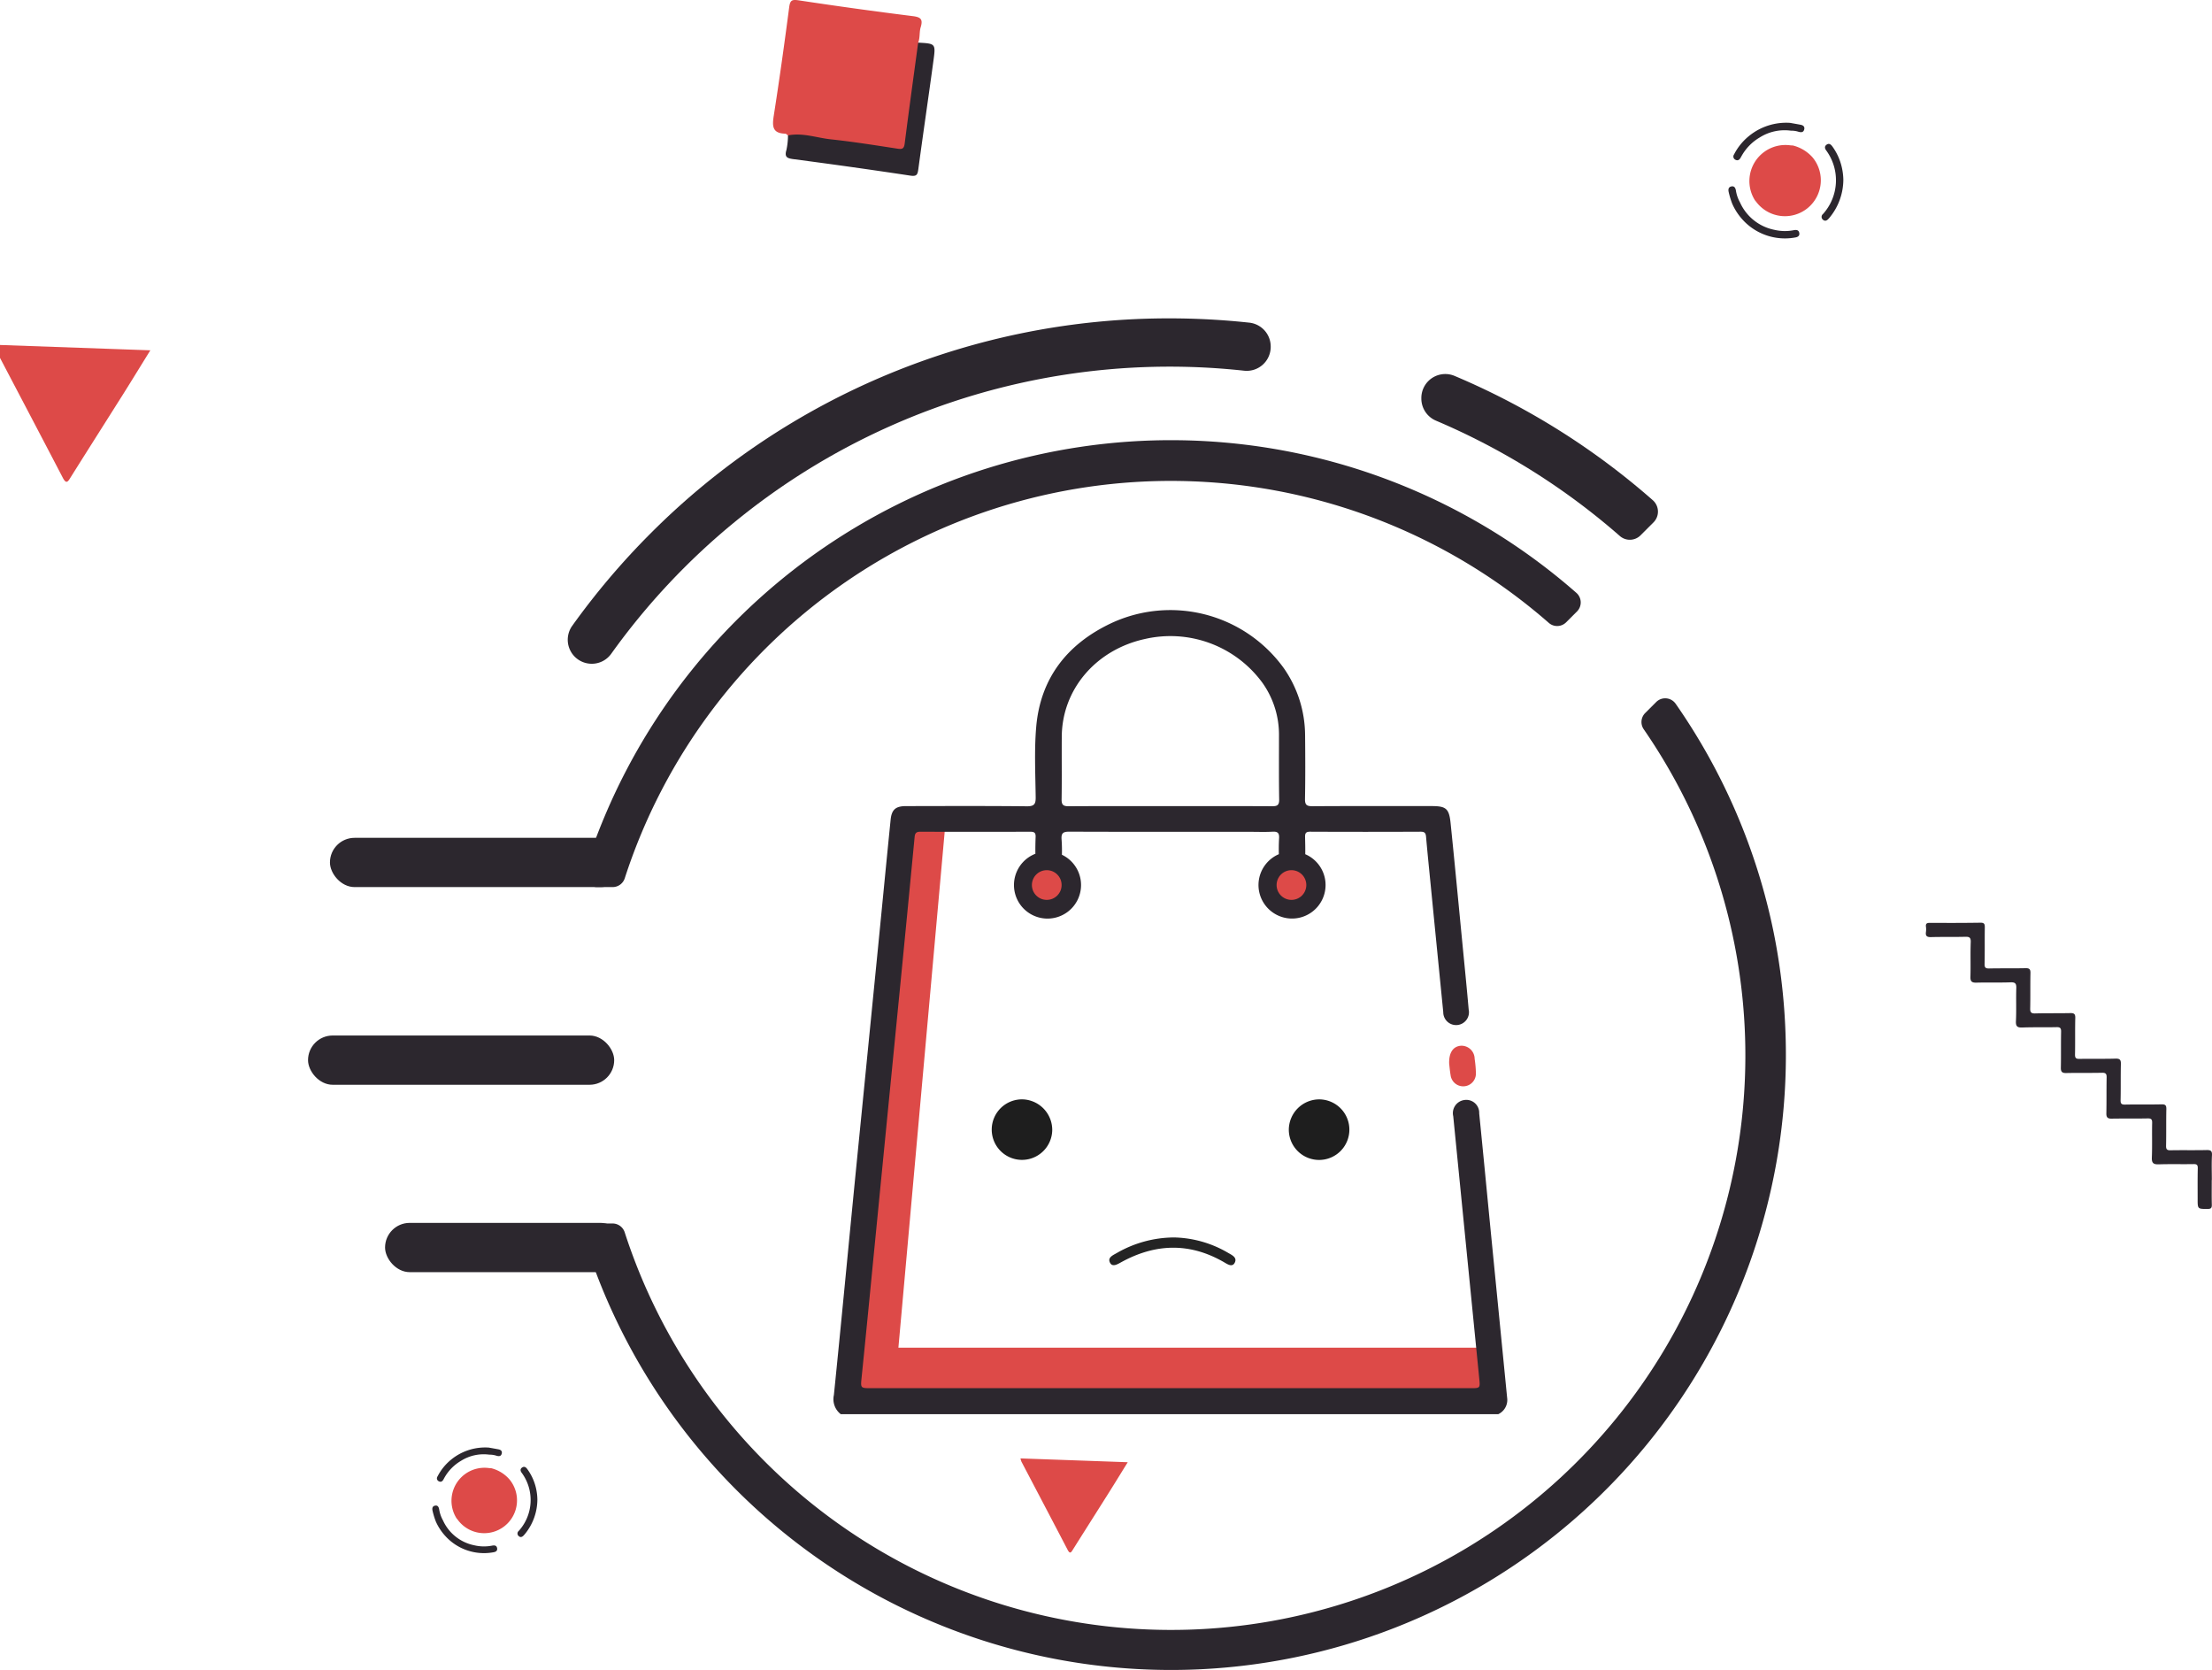 <svg xmlns="http://www.w3.org/2000/svg" width="295" height="222.685" viewBox="0 0 295 222.685">
  <g id="empty_cart" transform="translate(18009 6071.685)">
    <g id="Group_6985" data-name="Group 6985" transform="translate(88 14)">
      <g id="Group_6966" data-name="Group 6966">
        <g id="Group_6965" data-name="Group 6965">
          <g id="Group_6963" data-name="Group 6963" transform="translate(-18135 -6163.667)">
            <g id="Group_6937" data-name="Group 6937">
              <g id="Group_6932" data-name="Group 6932" transform="translate(-192.544 -285.889)">
                <g id="Group_6930" data-name="Group 6930" transform="translate(308.441 422.596)">
                  <g id="Group_6925" data-name="Group 6925" transform="translate(0)">
                    <path id="Path_2771" data-name="Path 2771" d="M453.3,523.812h-2.1a1.7,1.7,0,0,1-1.619-2.208h0c.775-2.461,1.677-4.907,2.677-7.275a81.957,81.957,0,0,1,129.576-29.743,1.7,1.7,0,0,1,.078,2.477l-1.445,1.445a1.694,1.694,0,0,1-2.314.078,76.557,76.557,0,0,0-123.235,34.053v0A1.7,1.7,0,0,1,453.3,523.812Z" transform="translate(-449.496 -464.26)" fill="#2c272e"/>
                    <path id="Path_2772" data-name="Path 2772" d="M609.771,634.259A82,82,0,0,1,452.253,666.17c-1-2.368-1.9-4.815-2.677-7.276h0a1.7,1.7,0,0,1,1.619-2.208h2.1a1.7,1.7,0,0,1,1.614,1.172v0a76.587,76.587,0,1,0,135.9-67.074,1.693,1.693,0,0,1,.2-2.159l1.466-1.466a1.7,1.7,0,0,1,2.59.223,81.873,81.873,0,0,1,13.089,30.56A82.365,82.365,0,0,1,609.771,634.259Z" transform="translate(-449.496 -552.28)" fill="#2c272e"/>
                  </g>
                </g>
                <rect id="Rectangle_17349" data-name="Rectangle 17349" width="39.392" height="6.568" rx="3.284" transform="translate(274.547 475.581)" fill="#2c272e"/>
                <rect id="Rectangle_17350" data-name="Rectangle 17350" width="32.041" height="6.568" rx="3.284" transform="translate(281.897 526.922)" fill="#2c272e"/>
                <rect id="Rectangle_17351" data-name="Rectangle 17351" width="40.83" height="6.568" rx="3.284" transform="translate(271.625 501.938)" fill="#2c272e"/>
                <g id="Group_6931" data-name="Group 6931" transform="translate(306.262 406.32)">
                  <path id="Path_2781" data-name="Path 2781" d="M535.487,410.071v.052a3.2,3.2,0,0,1-3.551,3.175,91.582,91.582,0,0,0-84.4,37.742,3.183,3.183,0,0,1-2.6,1.332h0a3.2,3.2,0,0,1-2.6-5.063,98.51,98.51,0,0,1,10.473-12.342,97.521,97.521,0,0,1,69.159-28.647,99.374,99.374,0,0,1,10.642.569A3.2,3.2,0,0,1,535.487,410.071Z" transform="translate(-441.739 -406.32)" fill="#2c272e"/>
                  <path id="Path_2782" data-name="Path 2782" d="M877.949,452.507l-1.725,1.725a2.023,2.023,0,0,1-2.759.093,91.5,91.5,0,0,0-24.521-15.381A3.2,3.2,0,0,1,846.99,436v-.076a3.193,3.193,0,0,1,4.425-2.951l.044.019a97.361,97.361,0,0,1,26.4,16.559A2.03,2.03,0,0,1,877.949,452.507Z" transform="translate(-733.152 -425.304)" fill="#2c272e"/>
                </g>
              </g>
              <g id="Group_6933" data-name="Group 6933" transform="translate(-2983.66 -1251.905)">
                <path id="Path_2783" data-name="Path 2783" d="M3282.668,1385.108a4.809,4.809,0,0,1,4.694-7.337c.123.017.248.018.372.026a5.216,5.216,0,0,1,2.628,1.6,4.787,4.787,0,1,1-7.46,6C3282.827,1385.3,3282.746,1385.2,3282.668,1385.108Z" transform="translate(-26.959 -28.511)" fill="#dd4a48"/>
                <path id="Path_2784" data-name="Path 2784" d="M3252.681,1438.859a11.087,11.087,0,0,1-.486-1.605c-.074-.367.007-.646.386-.716s.52.206.583.526a4.79,4.79,0,0,0,.554,1.619,6.4,6.4,0,0,0,4.582,3.644,6.184,6.184,0,0,0,2.6.045c.351-.067.647-.025.718.377s-.222.549-.557.6a7.619,7.619,0,0,1-7.069-2.452A7.833,7.833,0,0,1,3252.681,1438.859Z" transform="translate(0 -81.796)" fill="#2c272e"/>
                <path id="Path_2785" data-name="Path 2785" d="M3266.927,1347.31a6.212,6.212,0,0,0-4.157.907,6.6,6.6,0,0,0-2.446,2.526c-.038.068-.075.136-.114.2-.152.262-.366.4-.66.251a.473.473,0,0,1-.2-.715,7.645,7.645,0,0,1,1.99-2.455,7.841,7.841,0,0,1,5.481-1.755c.472.085.946.165,1.417.255.359.069.575.273.462.655s-.414.364-.725.287A3.165,3.165,0,0,0,3266.927,1347.31Z" transform="translate(-6.432)" fill="#2c272e"/>
                <path id="Path_2786" data-name="Path 2786" d="M3387.458,1381.055a7.981,7.981,0,0,1-1.755,4.918c-.078.1-.16.192-.245.283-.22.239-.478.326-.735.084a.482.482,0,0,1,.019-.743,6.721,6.721,0,0,0,.527-8.346c-.026-.039-.052-.078-.081-.115-.208-.268-.273-.558.026-.779.324-.239.573-.06.781.228a7.605,7.605,0,0,1,1.3,2.972A7.865,7.865,0,0,1,3387.458,1381.055Z" transform="translate(-119.964 -27.171)" fill="#2c272e"/>
              </g>
              <g id="Group_6934" data-name="Group 6934" transform="translate(-3156.513 -1075.283)">
                <path id="Path_2783-2" data-name="Path 2783" d="M3282.6,1384.474a4.4,4.4,0,0,1,4.291-6.707c.113.015.227.017.34.024a4.769,4.769,0,0,1,2.4,1.464,4.376,4.376,0,1,1-6.82,5.481C3282.75,1384.646,3282.675,1384.561,3282.6,1384.474Z" transform="translate(-27.199 -28.764)" fill="#dd4a48"/>
                <path id="Path_2784-2" data-name="Path 2784" d="M3252.637,1438.659a10.117,10.117,0,0,1-.444-1.468c-.067-.335.006-.59.353-.654s.475.188.533.48a4.377,4.377,0,0,0,.507,1.48,5.849,5.849,0,0,0,4.188,3.331,5.651,5.651,0,0,0,2.38.041c.321-.061.591-.023.657.344s-.2.5-.51.547a6.965,6.965,0,0,1-6.462-2.241A7.156,7.156,0,0,1,3252.637,1438.659Z" transform="translate(0 -82.523)" fill="#2c272e"/>
                <path id="Path_2785-2" data-name="Path 2785" d="M3266.27,1347.22a5.679,5.679,0,0,0-3.8.829,6.031,6.031,0,0,0-2.236,2.309c-.035.062-.069.125-.1.186-.139.24-.335.365-.6.23a.432.432,0,0,1-.18-.654,6.984,6.984,0,0,1,1.818-2.244,7.169,7.169,0,0,1,5.011-1.6c.431.077.865.151,1.3.234.329.063.525.25.422.6s-.378.333-.663.262A2.891,2.891,0,0,0,3266.27,1347.22Z" transform="translate(-6.488 0)" fill="#2c272e"/>
                <path id="Path_2786-2" data-name="Path 2786" d="M3387.209,1380.643a7.3,7.3,0,0,1-1.605,4.5c-.071.089-.146.175-.224.259-.2.218-.436.3-.671.076a.44.44,0,0,1,.017-.679,6.144,6.144,0,0,0,.481-7.629c-.024-.035-.047-.071-.073-.1-.19-.245-.25-.51.024-.712.3-.219.524-.055.714.208a6.952,6.952,0,0,1,1.193,2.717A7.248,7.248,0,0,1,3387.209,1380.643Z" transform="translate(-121.03 -27.412)" fill="#2c272e"/>
              </g>
              <path id="Path_2787" data-name="Path 2787" d="M2002.882,626.974l6.722-12.636c.908,1.439,1.718,2.706,2.511,3.984,1.583,2.551,3.153,5.11,4.738,7.66.235.378.453.657-.266.677-4.422.12-8.844.259-13.266.389A3.233,3.233,0,0,1,2002.882,626.974Z" transform="matrix(0.438, 0.899, -0.899, 0.438, -139.518, -1802.769)" fill="#dd4a48"/>
              <path id="Path_2788" data-name="Path 2788" d="M2002.882,632.734l9.786-18.4c1.322,2.1,2.5,3.94,3.656,5.8,2.3,3.714,4.59,7.44,6.9,11.152.342.55.66.957-.386.985-6.438.174-12.875.377-19.313.566A4.706,4.706,0,0,1,2002.882,632.734Z" transform="matrix(0.438, 0.899, -0.899, 0.438, -271.212, -1953.777)" fill="#dd4a48"/>
              <path id="Path_2789" data-name="Path 2789" d="M3072,440.028c0,1.1-.018,2.194.009,3.29.011.426-.087.577-.549.578-1.345,0-1.345.026-1.341-1.349,0-1.358-.015-2.716.017-4.073.01-.451-.13-.564-.566-.556-1.54.027-3.082-.019-4.621.03-.7.023-.97-.143-.938-.9.064-1.538.005-3.081.04-4.621.011-.49-.136-.613-.615-.6-1.592.033-3.186,0-4.778.03-.554.012-.726-.175-.714-.719.033-1.592.006-3.186.037-4.778.009-.477-.126-.629-.615-.619-1.592.035-3.186,0-4.778.035-.556.012-.724-.176-.712-.721.033-1.592,0-3.186.032-4.778.011-.484-.12-.63-.605-.618-1.514.035-3.03-.01-4.542.046-.67.025-.909-.124-.875-.848.069-1.459,0-2.925.047-4.385.02-.6-.112-.814-.758-.79-1.513.055-3.029,0-4.542.043-.6.017-.837-.13-.817-.778.047-1.539-.018-3.082.041-4.621.024-.627-.188-.731-.746-.716-1.513.04-3.029,0-4.542.041-.546.015-.765-.136-.684-.689a2.611,2.611,0,0,0,0-.7c-.056-.433.144-.511.533-.509,2.246.011,4.491.014,6.736-.021.526-.008.587.2.58.644-.025,1.619.007,3.238-.029,4.857-.011.495.138.609.612.6,1.618-.033,3.238,0,4.856-.036.53-.012.66.161.649.666-.034,1.566,0,3.134-.034,4.7-.011.508.122.677.65.664,1.565-.04,3.133-.009,4.7-.042.5-.011.675.114.662.649-.041,1.618,0,3.238-.035,4.856-.011.5.141.608.614.6,1.592-.033,3.187.013,4.778-.037.612-.019.739.183.724.751-.041,1.592,0,3.186-.039,4.778-.011.489.131.611.609.6,1.618-.033,3.238.008,4.856-.032.53-.013.648.153.637.653-.034,1.618,0,3.238-.035,4.856-.01.477.109.627.6.616,1.592-.034,3.186.008,4.778-.03.553-.013.776.082.741.705-.061,1.093-.017,2.192-.017,3.289Z" transform="translate(-2739.033 -204.723)" fill="#2c272e"/>
              <g id="Group_6935" data-name="Group 6935" transform="translate(-2522.903 -1255.044)">
                <path id="Path_2790" data-name="Path 2790" d="M2665.994,1351.079c-.125-.081-.249-.229-.375-.232-1.755-.041-1.734-1.049-1.519-2.427.752-4.8,1.423-9.621,2.054-14.442.126-.965.4-1.035,1.315-.9q7.579,1.15,15.188,2.1c1.067.135,1.351.437,1.031,1.483-.2.647-.064,1.388-.335,2.049a2.344,2.344,0,0,1,.285,1.865c-.48,3.508-1.03,7.007-1.466,10.522-.258,2.084-.542,2.279-2.583,2.024-4.157-.52-8.3-1.137-12.449-1.735A2.756,2.756,0,0,1,2665.994,1351.079Z" fill="#dd4a48"/>
                <path id="Path_2791" data-name="Path 2791" d="M2669.929,1364.332c1.957-.391,3.819.325,5.722.527,2.968.314,5.92.792,8.872,1.241.613.093.876.036.966-.668.572-4.492,1.193-8.979,1.8-13.468,2.3.124,2.346.13,2.048,2.328-.655,4.842-1.373,9.676-2.023,14.519-.1.719-.186,1.018-1.059.886q-7.764-1.172-15.552-2.191c-.864-.114-1.285-.253-.979-1.246A9.756,9.756,0,0,0,2669.929,1364.332Z" transform="translate(-3.936 -13.253)" fill="#2c272e"/>
              </g>
            </g>
          </g>
        </g>
      </g>
    </g>
    <g id="Group_7091" data-name="Group 7091" transform="translate(-18377.518 -6417.141)">
      <g id="Group_7089" data-name="Group 7089" transform="translate(561.782 484.882)">
        <path id="Path_12220" data-name="Path 12220" d="M973.593,778.592c-.047-1.513.557-2.305,1.57-2.385a1.756,1.756,0,0,1,1.827,1.743,14.46,14.46,0,0,1,.17,1.977,1.694,1.694,0,0,1-3.373.223C973.681,779.533,973.631,778.906,973.593,778.592Z" transform="translate(-973.591 -776.202)" fill="#dd4a48"/>
      </g>
      <path id="Path_12221" data-name="Path 12221" d="M502.228,595.3l-6.31,70.323h78.143v7.928l-85.262-.809,8.089-77.442Z" transform="translate(-7.585 -140.478)" fill="#dd4a48"/>
      <path id="Path_12222" data-name="Path 12222" d="M569.533,531.99c-.075-.729-.144-1.457-.216-2.186q-1.011-10.252-2.021-20.5c-.5-5.135-.991-10.271-1.507-15.405a1.72,1.72,0,0,0-2-1.771,1.763,1.763,0,0,0-1.462,2.157q1.733,17.484,3.468,34.969c.129,1.293.129,1.293-1.192,1.293H484.752c-1.5,0-1.471,0-1.323-1.456q.723-7.128,1.412-14.258.875-8.9,1.748-17.8,1-10.148,2-20.3.965-9.836,1.905-19.674c.05-.525.227-.709.766-.707q7.325.026,14.651,0c.535,0,.742.128.72.694-.028.747-.043,1.5-.03,2.245a4.473,4.473,0,1,0,3.537.131,20.386,20.386,0,0,0-.046-2.052c-.063-.836.221-1.031,1.035-1.027,7.988.031,15.978.018,23.966.018,1.047,0,2.1.042,3.139-.015.691-.037.91.185.87.872-.041.708-.049,1.42-.032,2.129a4.478,4.478,0,0,0-2.647,3.335q-.013.07-.023.14a4.473,4.473,0,1,0,8.829-.165h0c-.007-.037-.014-.075-.022-.112a4.48,4.48,0,0,0-2.457-3.124c-.053-.025-.106-.049-.159-.071.011-.752-.006-1.505-.024-2.257-.011-.5.068-.748.668-.745q7.378.034,14.756,0c.489,0,.665.16.708.647.191,2.187.415,4.372.63,6.558q.83,8.431,1.667,16.861a1.714,1.714,0,1,0,3.391-.348c-.263-3.021-.569-6.039-.862-9.059-.512-5.274-1.011-10.549-1.552-15.821-.2-1.929-.611-2.252-2.521-2.252-5.3,0-10.606-.018-15.908.018-.782,0-1-.193-.987-.985.05-2.825.041-5.652.012-8.477a15.737,15.737,0,0,0-2.827-8.93,18.658,18.658,0,0,0-23.125-5.966c-5.8,2.767-9.363,7.314-9.911,13.829-.259,3.084-.105,6.206-.066,9.31.011.912-.166,1.238-1.175,1.228-5.372-.057-10.744-.032-16.116-.024-1.379,0-1.916.456-2.054,1.816-.575,5.688-1.12,11.379-1.683,17.068q-1.525,15.4-3.056,30.806c-.944,9.61-1.849,19.224-2.828,28.832a2.524,2.524,0,0,0,.912,2.55h87.7A2.1,2.1,0,0,0,569.533,531.99ZM510.12,443.667c.041-6.291,4.547-11.575,11.072-13.009a15.2,15.2,0,0,1,15.707,5.864,11.944,11.944,0,0,1,2.19,6.858c0,2.893-.024,5.788.024,8.681.013.792-.3.9-.978.892-4.5-.024-9-.013-13.492-.013-4.533,0-9.065-.014-13.6.015-.715,0-.956-.175-.945-.922C510.141,449.245,510.1,446.456,510.12,443.667Z" transform="translate(0 0)" fill="#2c272e"/>
      <g id="Group_7090" data-name="Group 7090" transform="translate(500.781 492.038)">
        <path id="Path_12223" data-name="Path 12223" d="M848.858,819.269a4.038,4.038,0,1,1-3.939,4.07A4.07,4.07,0,0,1,848.858,819.269Z" transform="translate(-805.301 -819.267)" fill="#1e1e1e"/>
        <path id="Path_12224" data-name="Path 12224" d="M614.6,823.363a4.035,4.035,0,1,1-3.911-4.1A4.078,4.078,0,0,1,614.6,823.363Z" transform="translate(-606.533 -819.263)" fill="#1e1e1e"/>
        <path id="Path_12225" data-name="Path 12225" d="M709.512,930.044a14.8,14.8,0,0,1,7.24,2.078c.549.307,1.2.634.831,1.312-.32.6-.93.2-1.374-.063-4.62-2.688-9.232-2.538-13.84.023-.471.262-1.084.6-1.39.05-.389-.7.315-1,.845-1.3A15.433,15.433,0,0,1,709.512,930.044Z" transform="translate(-685.189 -911.633)" fill="#242424"/>
      </g>
      <circle id="Ellipse_201" data-name="Ellipse 201" cx="1.982" cy="1.982" r="1.982" transform="translate(506.135 461.477)" fill="#dd4a48"/>
      <circle id="Ellipse_202" data-name="Ellipse 202" cx="1.982" cy="1.982" r="1.982" transform="translate(538.77 461.477)" fill="#dd4a48"/>
    </g>
  </g>
</svg>
